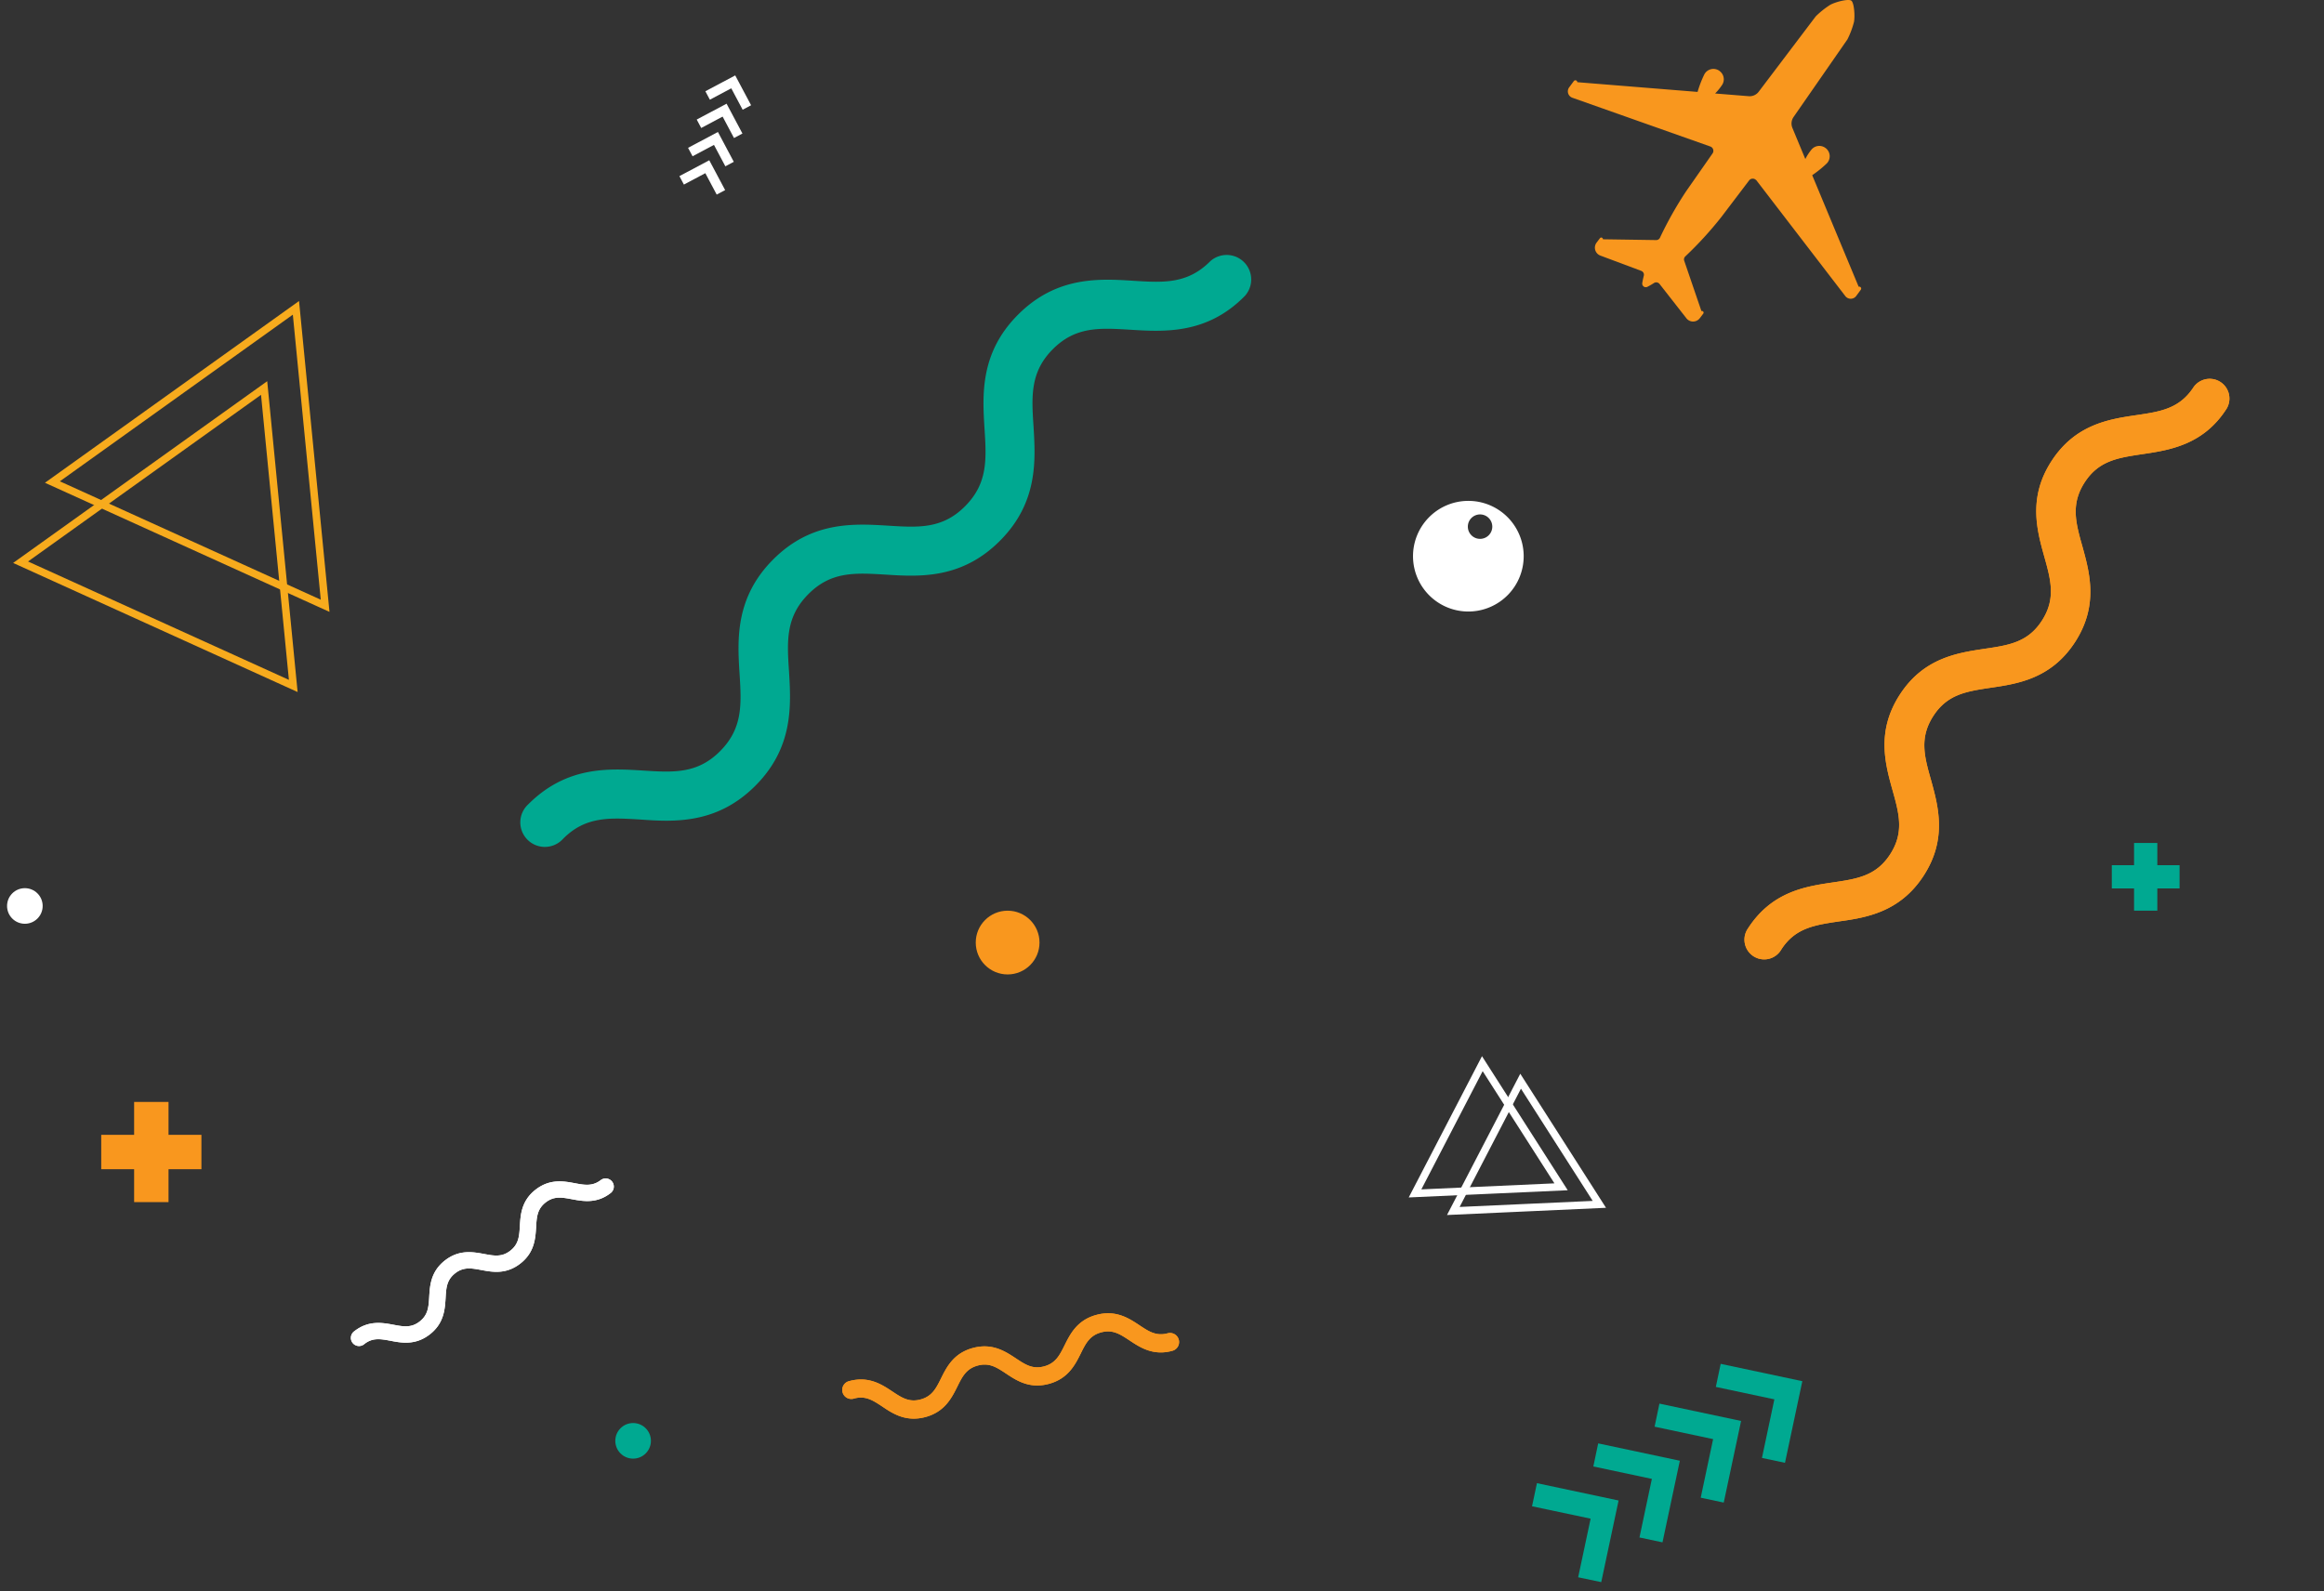 <svg xmlns="http://www.w3.org/2000/svg" width="412.65" height="282.604" viewBox="0 0 412.65 282.604">
  <rect x="0" y="0" width="412.65" height="282.604" fill="#333333" stroke="none"/>
  <g id="Group_19" data-name="Group 19" transform="translate(-663.727 -239.113)">
    <g id="Datový_zdroj_21" data-name="Datový zdroj 21" transform="translate(942.118 239.113)">
      <g id="Vrstva_8" data-name="Vrstva 8" transform="translate(0 0)">
        <path id="Path_52" data-name="Path 52" d="M33.4,31.941l15.848,20.64a1.212,1.212,0,0,0,1.936,0L52,51.467a.342.342,0,0,0-.374-.537l-8.25-19.811a20.217,20.217,0,0,0,2.563-2.066,1.822,1.822,0,0,0-.22-2.782l-.073-.049a1.814,1.814,0,0,0-2.441.4,8.99,8.99,0,0,0-1.05,1.627l-2.294-5.524a2.042,2.042,0,0,1,.212-1.953L49.626,7.005A15.458,15.458,0,0,0,50.8,3.881c.2-1.18,0-3.393-.472-3.759s-2.652.163-3.718.716A15.222,15.222,0,0,0,44,2.913L33.892,16.272a2.01,2.01,0,0,1-1.79.814l-5.963-.48A10.145,10.145,0,0,0,27.367,15.1a1.814,1.814,0,0,0-.382-2.441L26.92,12.6a1.822,1.822,0,0,0-2.717.651,19.672,19.672,0,0,0-1.18,3.075L1.666,14.6a.342.342,0,0,0-.626-.187L.226,15.515A1.2,1.2,0,0,0,.812,17.37l24.513,8.665a.814.814,0,0,1,.382,1.18l-4.686,6.712a65.315,65.315,0,0,0-4.678,8.3.74.74,0,0,1-.683.415L6.214,42.5a.293.293,0,0,0-.521-.2l-.618.814a1.5,1.5,0,0,0,.7,2.286l7.241,2.709a.732.732,0,0,1,.456.879c-.122.488-.212.919-.268,1.285a.635.635,0,0,0,.919.667c.325-.171.716-.382,1.139-.659a.748.748,0,0,1,1.009.155l4.759,6.086a1.5,1.5,0,0,0,2.384,0l.618-.814a.293.293,0,0,0-.325-.456l-3.059-8.949a.732.732,0,0,1,.2-.765,64.915,64.915,0,0,0,6.411-7.013l4.938-6.509a.814.814,0,0,1,1.237,0" transform="translate(0.008 -0.001)" fill="#f9971e"/>
      </g>
    </g>
    <g id="Datový_zdroj_22" data-name="Datový zdroj 22" transform="matrix(-0.839, 0.545, -0.545, -0.839, 989.458, 493.218)">
      <g id="Vrstva_8-2" data-name="Vrstva 8">
        <path id="Path_53" data-name="Path 53" d="M10.475,20.95,0,10.475,10.475,0l2.954,2.954L5.919,10.475l7.509,7.509Z" fill="#00a991"/>
        <path id="Path_54" data-name="Path 54" d="M10.475,20.95,0,10.475,10.475,0l2.954,2.954L5.919,10.475l7.509,7.509Z" transform="translate(12.962 0)" fill="#00a991"/>
        <path id="Path_55" data-name="Path 55" d="M10.475,20.95,0,10.475,10.475,0l2.954,2.954L5.919,10.475l7.509,7.509Z" transform="translate(25.924 0)" fill="#00a991"/>
        <path id="Path_56" data-name="Path 56" d="M10.475,20.95,0,10.475,10.475,0,13.44,2.954,5.919,10.475l7.521,7.509Z" transform="translate(38.886 0)" fill="#00a991"/>
      </g>
    </g>
    <g id="Datový_zdroj_23" data-name="Datový zdroj 23" transform="translate(681.701 434.83)">
      <g id="Vrstva_8-3" data-name="Vrstva 8">
        <path id="Path_57" data-name="Path 57" d="M17.792,5.842H11.95V0H5.842V5.842H0V11.95H5.842v5.842H11.95V11.95h5.842Z" fill="#f9971e"/>
      </g>
    </g>
    <g id="Datový_zdroj_24" data-name="Datový zdroj 24" transform="translate(914.621 328.075)">
      <g id="Vrstva_8-4" data-name="Vrstva 8" transform="translate(0 0)">
        <path id="Path_58" data-name="Path 58" d="M9.993,19.643a9.826,9.826,0,1,1,9.65-10A9.826,9.826,0,0,1,9.993,19.643ZM9.729,4.584a2.17,2.17,0,1,0,0-.031Z" transform="translate(0.008 0.008)" fill="#fff"/>
      </g>
    </g>
    <g id="Datový_zdroj_19" data-name="Datový zdroj 19" transform="matrix(-0.259, 0.966, -0.966, -0.259, 734.346, 298.635)">
      <g id="Vrstva_8-5" data-name="Vrstva 8" transform="translate(0 0)">
        <path id="Path_59" data-name="Path 59" d="M41.078,52.459,49.766,0,0,18.709Z" fill="none" stroke="#f7ab1d" stroke-miterlimit="10" stroke-width="1.33"/>
        <path id="Path_60" data-name="Path 60" d="M41.078,52.45,49.766,0,0,18.7Z" transform="translate(15.215 1.778)" fill="none" stroke="#f7ab1d" stroke-miterlimit="10" stroke-width="1.33"/>
      </g>
    </g>
    <g id="Datový_zdroj_20" data-name="Datový zdroj 20" transform="translate(756.106 284.403)">
      <g id="Vrstva_8-6" data-name="Vrstva 8" transform="translate(0 0)">
        <path id="Path_61" data-name="Path 61" d="M128.561,7.372c-6.717,6.831-14.328,6.355-20.378,5.975-5.385-.323-9.647-.59-13.681,3.444s-3.806,8.315-3.444,13.7c.362,6.032.837,13.548-5.994,20.378s-14.347,6.355-20.3,5.975c-5.385-.323-9.647-.59-13.681,3.463s-3.806,8.3-3.444,13.681c.362,6.032.837,13.548-5.994,20.379s-14.423,6.412-20.455,5.975c-5.385-.323-9.7-.59-13.681,3.444a4.357,4.357,0,1,1-6.165-6.146c6.831-6.831,14.347-6.374,20.378-5.994,5.385.342,9.647.609,13.681-3.444s3.806-8.3,3.463-13.681c-.381-6.032-.856-13.548,5.975-20.379s14.347-6.355,20.378-5.994c5.385.342,9.647.609,13.681-3.444s3.806-8.3,3.463-13.681c-.381-6.032-.856-13.567,5.975-20.379s14.347-6.374,20.379-5.994c5.385.342,9.647.609,13.7-3.444a4.357,4.357,0,0,1,6.146,6.165Z" transform="translate(0.076 -0.076)" fill="#00a991"/>
      </g>
    </g>
    <ellipse id="Ellipse_16" data-name="Ellipse 16" cx="5.661" cy="5.661" rx="5.661" ry="5.661" transform="translate(836.981 400.863)" fill="#f9971e"/>
    <g id="Datový_zdroj_20-2" data-name="Datový zdroj 20" transform="translate(832.103 452.949) rotate(30)">
      <g id="Vrstva_8-7" data-name="Vrstva 8" transform="translate(0 0)">
        <path id="Path_61-2" data-name="Path 61" d="M47.5,2.694c-2.48,2.522-5.29,2.347-7.524,2.206-1.988-.119-3.562-.218-5.051,1.272s-1.405,3.07-1.272,5.058c.133,2.227.309,5-2.213,7.524s-5.3,2.347-7.5,2.206c-1.988-.119-3.562-.218-5.051,1.279S17.484,25.3,17.617,27.29c.133,2.227.309,5-2.213,7.524s-5.325,2.368-7.552,2.206C5.863,36.9,4.269,36.8,2.8,38.292A1.609,1.609,0,1,1,.524,36.023c2.522-2.522,5.3-2.354,7.524-2.213,1.988.126,3.562.225,5.051-1.272s1.405-3.063,1.279-5.051c-.141-2.227-.316-5,2.206-7.524s5.3-2.347,7.524-2.213c1.988.126,3.562.225,5.051-1.272s1.405-3.063,1.279-5.051C30.3,9.2,30.123,6.417,32.645,3.9s5.3-2.354,7.524-2.213c1.988.126,3.562.225,5.058-1.272A1.609,1.609,0,0,1,47.5,2.694Z" fill="#f9971e"/>
      </g>
      <g id="Vrstva_8-8" data-name="Vrstva 8" transform="translate(0 0)">
        <path id="Path_61-3" data-name="Path 61" d="M47.5,2.694c-2.48,2.522-5.29,2.347-7.524,2.206-1.988-.119-3.562-.218-5.051,1.272s-1.405,3.07-1.272,5.058c.133,2.227.309,5-2.213,7.524s-5.3,2.347-7.5,2.206c-1.988-.119-3.562-.218-5.051,1.279S17.484,25.3,17.617,27.29c.133,2.227.309,5-2.213,7.524s-5.325,2.368-7.552,2.206C5.863,36.9,4.269,36.8,2.8,38.292A1.609,1.609,0,1,1,.524,36.023c2.522-2.522,5.3-2.354,7.524-2.213,1.988.126,3.562.225,5.051-1.272s1.405-3.063,1.279-5.051c-.141-2.227-.316-5,2.206-7.524s5.3-2.347,7.524-2.213c1.988.126,3.562.225,5.051-1.272s1.405-3.063,1.279-5.051C30.3,9.2,30.123,6.417,32.645,3.9s5.3-2.354,7.524-2.213c1.988.126,3.562.225,5.058-1.272A1.609,1.609,0,0,1,47.5,2.694Z" fill="#f9971e"/>
      </g>
    </g>
    <g id="Datový_zdroj_19-2" data-name="Datový zdroj 19" transform="matrix(-0.951, -0.309, 0.309, -0.951, 944.887, 461.708)">
      <g id="Vrstva_8-9" data-name="Vrstva 8" transform="translate(0 0)">
        <path id="Path_59-2" data-name="Path 59" d="M20.057,25.614,24.3,0,0,9.135Z" fill="none" stroke="#fff" stroke-miterlimit="10" stroke-width="1.33"/>
        <path id="Path_60-2" data-name="Path 60" d="M20.057,25.61,24.3,0,0,9.131Z" transform="translate(7.429 0.868)" fill="none" stroke="#fff" stroke-miterlimit="10" stroke-width="1.33"/>
      </g>
    </g>
    <g id="Datový_zdroj_22-2" data-name="Datový zdroj 22" transform="translate(798.333 253.747) rotate(107)">
      <g id="Vrstva_8-10" data-name="Vrstva 8">
        <path id="Path_53-2" data-name="Path 53" d="M4.245,8.491,0,4.245,4.245,0l1.2,1.2L2.4,4.245,5.442,7.289Z" fill="#fff"/>
        <path id="Path_54-2" data-name="Path 54" d="M4.245,8.491,0,4.245,4.245,0l1.2,1.2L2.4,4.245,5.442,7.289Z" transform="translate(5.253 0)" fill="#fff"/>
        <path id="Path_55-2" data-name="Path 55" d="M4.245,8.491,0,4.245,4.245,0l1.2,1.2L2.4,4.245,5.442,7.289Z" transform="translate(10.507 0)" fill="#fff"/>
        <path id="Path_56-2" data-name="Path 56" d="M4.245,8.491,0,4.245,4.245,0l1.2,1.2L2.4,4.245,5.447,7.289Z" transform="translate(15.76 0)" fill="#fff"/>
      </g>
    </g>
    <g id="Datový_zdroj_20-3" data-name="Datový zdroj 20" transform="matrix(0.978, -0.208, 0.208, 0.978, 956.68, 327.457)">
      <g id="Vrstva_8-11" data-name="Vrstva 8" transform="translate(0 0)">
        <path id="Path_61-4" data-name="Path 61" d="M103.477,5.869c-5.4,5.495-11.525,5.112-16.393,4.806-4.332-.26-7.76-.474-11,2.77s-3.061,6.689-2.77,11.02c.291,4.852.673,10.9-4.821,16.393s-11.541,5.112-16.331,4.806c-4.332-.26-7.76-.474-11.005,2.786s-3.061,6.673-2.77,11.005c.291,4.852.673,10.9-4.821,16.393s-11.6,5.158-16.454,4.806c-4.332-.26-7.806-.474-11.005,2.77a3.505,3.505,0,1,1-4.959-4.944c5.495-5.495,11.541-5.128,16.393-4.821,4.332.276,7.76.49,11.005-2.77s3.061-6.673,2.786-11.005c-.306-4.852-.689-10.9,4.806-16.393s11.541-5.112,16.393-4.821c4.332.276,7.76.49,11.005-2.77s3.061-6.673,2.786-11.005c-.306-4.852-.689-10.913,4.806-16.393S82.661,3.374,87.513,3.68c4.332.276,7.76.49,11.02-2.77a3.505,3.505,0,0,1,4.944,4.959Z" fill="#f9971e"/>
      </g>
    </g>
    <g id="Datový_zdroj_23-2" data-name="Datový zdroj 23" transform="translate(1038.701 388.83)">
      <g id="Vrstva_8-12" data-name="Vrstva 8">
        <path id="Path_57-2" data-name="Path 57" d="M12.033,3.951H8.082V0H3.951V3.951H0V8.082H3.951v3.951H8.082V8.082h3.951Z" fill="#00a991"/>
      </g>
    </g>
    <g id="Datový_zdroj_20-4" data-name="Datový zdroj 20" transform="matrix(0.978, -0.208, 0.208, 0.978, 956.68, 327.457)">
      <g id="Vrstva_8-13" data-name="Vrstva 8" transform="translate(0 0)">
        <path id="Path_61-5" data-name="Path 61" d="M103.477,5.869c-5.4,5.495-11.525,5.112-16.393,4.806-4.332-.26-7.76-.474-11,2.77s-3.061,6.689-2.77,11.02c.291,4.852.673,10.9-4.821,16.393s-11.541,5.112-16.331,4.806c-4.332-.26-7.76-.474-11.005,2.786s-3.061,6.673-2.77,11.005c.291,4.852.673,10.9-4.821,16.393s-11.6,5.158-16.454,4.806c-4.332-.26-7.806-.474-11.005,2.77a3.505,3.505,0,1,1-4.959-4.944c5.495-5.495,11.541-5.128,16.393-4.821,4.332.276,7.76.49,11.005-2.77s3.061-6.673,2.786-11.005c-.306-4.852-.689-10.9,4.806-16.393s11.541-5.112,16.393-4.821c4.332.276,7.76.49,11.005-2.77s3.061-6.673,2.786-11.005c-.306-4.852-.689-10.913,4.806-16.393S82.661,3.374,87.513,3.68c4.332.276,7.76.49,11.02-2.77a3.505,3.505,0,0,1,4.944,4.959Z" fill="#f9971e"/>
      </g>
    </g>
    <g id="Datový_zdroj_20-5" data-name="Datový zdroj 20" transform="matrix(0.993, 0.122, -0.122, 0.993, 730.122, 443.354)">
      <g id="Vrstva_8-14" data-name="Vrstva 8" transform="translate(0 0)">
        <path id="Path_61-6" data-name="Path 61" d="M42.684,2.421C40.456,4.688,37.93,4.53,35.922,4.4c-1.787-.107-3.2-.2-4.54,1.143S30.12,8.305,30.24,10.092c.12,2,.278,4.5-1.989,6.762s-4.761,2.109-6.737,1.983c-1.787-.107-3.2-.2-4.54,1.149s-1.263,2.753-1.143,4.54c.12,2,.278,4.5-1.989,6.762S9.057,33.415,7.056,33.27c-1.787-.107-3.22-.2-4.54,1.143A1.446,1.446,0,1,1,.471,32.373c2.267-2.267,4.761-2.115,6.762-1.989,1.787.114,3.2.2,4.54-1.143s1.263-2.753,1.149-4.54c-.126-2-.284-4.5,1.983-6.762s4.761-2.109,6.762-1.989c1.787.114,3.2.2,4.54-1.143s1.263-2.753,1.149-4.54c-.126-2-.284-4.5,1.983-6.762S34.1,1.392,36.1,1.518c1.787.114,3.2.2,4.546-1.143a1.446,1.446,0,0,1,2.039,2.046Z" fill="#fff"/>
      </g>
    </g>
    <g id="Datový_zdroj_20-6" data-name="Datový zdroj 20" transform="matrix(0.993, 0.122, -0.122, 0.993, 730.122, 443.354)">
      <g id="Vrstva_8-15" data-name="Vrstva 8" transform="translate(0 0)">
        <path id="Path_61-7" data-name="Path 61" d="M42.684,2.421C40.456,4.688,37.93,4.53,35.922,4.4c-1.787-.107-3.2-.2-4.54,1.143S30.12,8.305,30.24,10.092c.12,2,.278,4.5-1.989,6.762s-4.761,2.109-6.737,1.983c-1.787-.107-3.2-.2-4.54,1.149s-1.263,2.753-1.143,4.54c.12,2,.278,4.5-1.989,6.762S9.057,33.415,7.056,33.27c-1.787-.107-3.22-.2-4.54,1.143A1.446,1.446,0,1,1,.471,32.373c2.267-2.267,4.761-2.115,6.762-1.989,1.787.114,3.2.2,4.54-1.143s1.263-2.753,1.149-4.54c-.126-2-.284-4.5,1.983-6.762s4.761-2.109,6.762-1.989c1.787.114,3.2.2,4.54-1.143s1.263-2.753,1.149-4.54c-.126-2-.284-4.5,1.983-6.762S34.1,1.392,36.1,1.518c1.787.114,3.2.2,4.546-1.143a1.446,1.446,0,0,1,2.039,2.046Z" fill="#fff"/>
      </g>
    </g>
    <ellipse id="Ellipse_17" data-name="Ellipse 17" cx="3.161" cy="3.161" rx="3.161" ry="3.161" transform="translate(664.981 396.863)" fill="#fff"/>
    <ellipse id="Ellipse_18" data-name="Ellipse 18" cx="3.161" cy="3.161" rx="3.161" ry="3.161" transform="translate(772.981 491.863)" fill="#00a991"/>
  </g>
</svg>
